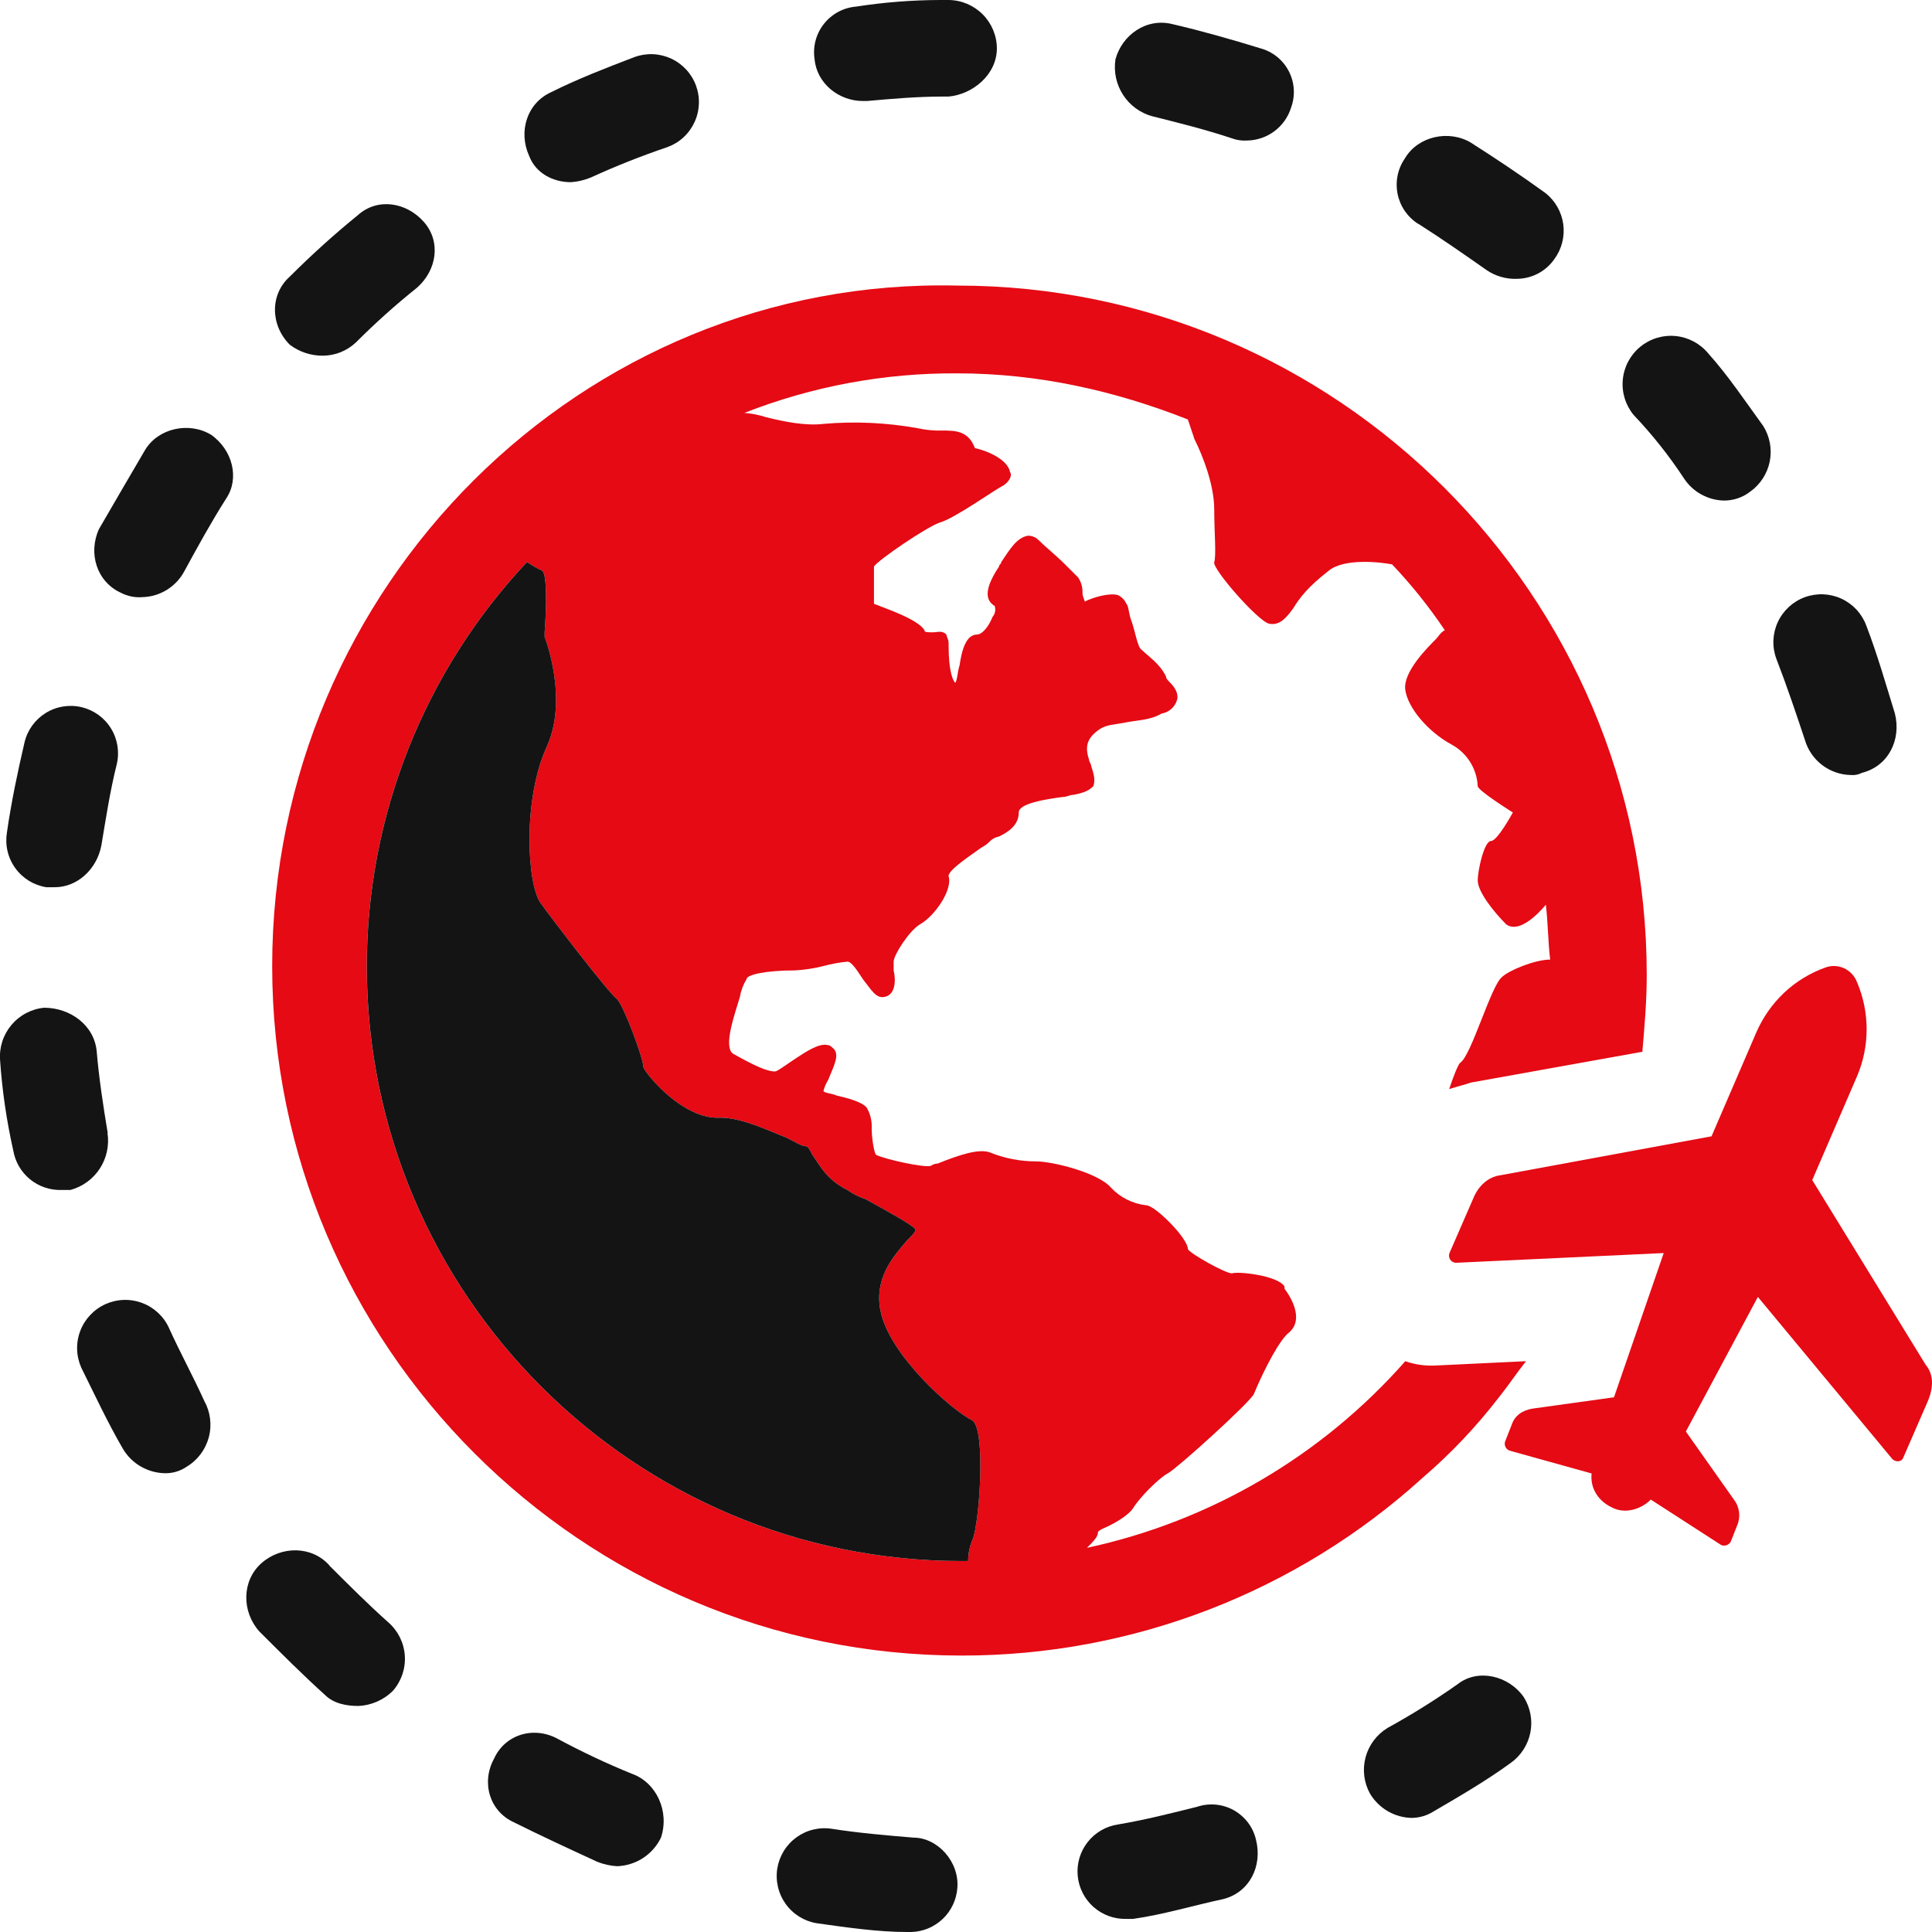 <svg width="60" height="60" viewBox="0 0 60 60" fill="none" xmlns="http://www.w3.org/2000/svg">
<g clip-path="url(#clip0_1503_36157)">
<path d="M26.8 3.136H26.936C27.687 3.068 28.504 2.999 29.255 2.999H29.459C30.209 2.931 30.959 2.318 30.959 1.5C30.956 1.103 30.797 0.724 30.516 0.443C30.235 0.163 29.856 0.003 29.459 0H29.185C28.318 0.003 27.451 0.071 26.594 0.204C26.398 0.22 26.208 0.275 26.035 0.367C25.862 0.46 25.71 0.587 25.589 0.74C25.467 0.894 25.378 1.071 25.328 1.261C25.278 1.45 25.268 1.648 25.298 1.841C25.367 2.59 26.048 3.137 26.798 3.137L26.8 3.136Z" fill="#141414"/>
<path d="M10.027 11.046C10.408 11.044 10.773 10.898 11.051 10.637C11.653 10.034 12.288 9.464 12.954 8.932C13.568 8.387 13.704 7.5 13.159 6.887C12.613 6.273 11.719 6.136 11.113 6.682C10.376 7.282 9.671 7.919 8.999 8.591C8.386 9.137 8.386 10.091 8.999 10.705C9.293 10.928 9.652 11.048 10.021 11.046H10.027Z" fill="#141414"/>
<path d="M1.436 27.553H1.708C2.391 27.553 3.004 27.007 3.148 26.257C3.285 25.439 3.42 24.552 3.626 23.735C3.716 23.355 3.652 22.955 3.447 22.622C3.243 22.29 2.914 22.053 2.535 21.962C2.155 21.872 1.755 21.936 1.422 22.141C1.09 22.346 0.852 22.674 0.762 23.054C0.556 23.939 0.353 24.894 0.216 25.848C0.184 26.04 0.189 26.237 0.233 26.427C0.276 26.617 0.357 26.797 0.471 26.955C0.584 27.114 0.728 27.248 0.893 27.351C1.059 27.453 1.244 27.522 1.436 27.553Z" fill="#141414"/>
<path d="M17.731 5.658C17.942 5.644 18.149 5.595 18.345 5.514C19.123 5.158 19.918 4.843 20.729 4.568C20.913 4.501 21.081 4.399 21.225 4.266C21.369 4.134 21.485 3.974 21.567 3.797C21.65 3.62 21.696 3.428 21.704 3.233C21.713 3.037 21.682 2.842 21.615 2.659C21.548 2.475 21.445 2.306 21.313 2.163C21.18 2.019 21.021 1.902 20.844 1.82C20.666 1.738 20.474 1.691 20.279 1.683C20.084 1.675 19.889 1.705 19.705 1.772C18.818 2.112 17.933 2.453 17.114 2.864C16.363 3.204 16.091 4.09 16.433 4.841C16.638 5.385 17.183 5.658 17.728 5.658H17.731Z" fill="#141414"/>
<path d="M35.8 3.614C36.617 3.819 37.437 4.023 38.255 4.295C38.407 4.352 38.57 4.375 38.733 4.364C39.039 4.359 39.335 4.257 39.58 4.073C39.825 3.89 40.006 3.633 40.096 3.341C40.163 3.157 40.192 2.962 40.179 2.768C40.167 2.573 40.114 2.383 40.024 2.21C39.934 2.037 39.81 1.884 39.658 1.762C39.506 1.64 39.33 1.551 39.141 1.5C38.255 1.227 37.301 0.955 36.414 0.75C35.597 0.544 34.846 1.09 34.642 1.84C34.582 2.226 34.666 2.62 34.879 2.948C35.091 3.275 35.417 3.512 35.794 3.614H35.8Z" fill="#141414"/>
<path d="M56.052 22.977C56.142 23.288 56.331 23.562 56.588 23.759C56.846 23.955 57.16 24.064 57.484 24.069C57.602 24.079 57.72 24.056 57.824 24.001C58.644 23.795 59.052 22.977 58.848 22.159C58.574 21.273 58.302 20.319 57.961 19.433C57.894 19.249 57.791 19.08 57.659 18.936C57.526 18.793 57.367 18.676 57.19 18.594C56.831 18.428 56.422 18.411 56.051 18.546C55.68 18.682 55.379 18.959 55.212 19.318C55.046 19.676 55.029 20.085 55.165 20.456C55.506 21.34 55.78 22.159 56.052 22.977Z" fill="#141414"/>
<path d="M3.345 35.184C3.208 34.366 3.073 33.479 3.004 32.661C2.934 31.843 2.186 31.296 1.368 31.296C0.971 31.336 0.606 31.53 0.351 31.836C0.096 32.142 -0.029 32.536 0.003 32.933C0.068 33.874 0.205 34.809 0.412 35.73C0.472 36.081 0.656 36.398 0.932 36.624C1.208 36.849 1.556 36.967 1.912 36.956H2.186C2.562 36.854 2.888 36.617 3.101 36.29C3.313 35.963 3.397 35.569 3.338 35.184H3.345Z" fill="#141414"/>
<path d="M52.302 14.864C52.437 15.068 52.619 15.236 52.833 15.354C53.046 15.473 53.285 15.538 53.529 15.545C53.825 15.549 54.114 15.453 54.348 15.273C54.665 15.049 54.885 14.712 54.961 14.332C55.037 13.951 54.964 13.556 54.757 13.227C54.212 12.477 53.666 11.659 53.052 10.977C52.799 10.669 52.434 10.475 52.038 10.436C51.641 10.398 51.246 10.518 50.938 10.771C50.63 11.025 50.436 11.39 50.398 11.786C50.359 12.183 50.48 12.578 50.733 12.886C51.314 13.497 51.839 14.159 52.302 14.864Z" fill="#141414"/>
<path d="M44.053 6.954C44.803 7.432 45.485 7.909 46.166 8.387C46.446 8.578 46.782 8.674 47.121 8.659C47.348 8.655 47.571 8.598 47.771 8.492C47.971 8.385 48.143 8.232 48.273 8.045C48.501 7.735 48.599 7.349 48.549 6.968C48.498 6.586 48.301 6.239 48.001 5.999C47.249 5.454 46.431 4.908 45.681 4.431C45 4.023 44.045 4.227 43.636 4.909C43.525 5.069 43.446 5.25 43.406 5.44C43.366 5.631 43.365 5.828 43.403 6.019C43.441 6.21 43.518 6.392 43.628 6.553C43.739 6.713 43.881 6.85 44.045 6.954H44.053Z" fill="#141414"/>
<path d="M28.368 57.069C27.55 57.001 26.663 56.925 25.845 56.797C25.653 56.765 25.456 56.772 25.266 56.817C25.076 56.861 24.897 56.943 24.739 57.057C24.58 57.171 24.446 57.315 24.343 57.481C24.241 57.647 24.172 57.831 24.14 58.023C24.109 58.216 24.116 58.413 24.161 58.602C24.205 58.792 24.287 58.971 24.401 59.13C24.631 59.45 24.978 59.665 25.367 59.728C26.322 59.863 27.276 60 28.163 60H28.299C28.664 59.991 29.012 59.846 29.277 59.594C29.542 59.342 29.703 59.001 29.731 58.637C29.8 57.819 29.118 57.069 28.368 57.069Z" fill="#141414"/>
<path d="M37.164 56.115C36.347 56.32 35.528 56.524 34.717 56.661C34.345 56.717 34.009 56.913 33.777 57.209C33.545 57.505 33.435 57.878 33.469 58.252C33.503 58.627 33.679 58.974 33.96 59.223C34.242 59.472 34.608 59.604 34.983 59.593H35.189C36.142 59.457 37.029 59.184 37.984 58.979C38.803 58.775 39.212 57.957 39.007 57.139C38.963 56.946 38.879 56.763 38.759 56.604C38.64 56.446 38.488 56.314 38.315 56.217C38.141 56.12 37.949 56.062 37.751 56.044C37.553 56.027 37.354 56.051 37.166 56.115H37.164Z" fill="#141414"/>
<path d="M45.278 52.297C44.576 52.792 43.847 53.247 43.095 53.661C42.757 53.865 42.511 54.192 42.409 54.574C42.307 54.955 42.357 55.361 42.549 55.707C42.684 55.931 42.873 56.118 43.1 56.249C43.327 56.381 43.583 56.452 43.845 56.457C44.087 56.453 44.323 56.382 44.527 56.252C45.345 55.775 46.163 55.298 46.913 54.752C47.23 54.528 47.449 54.191 47.526 53.811C47.602 53.43 47.529 53.035 47.322 52.706C46.846 52.025 45.891 51.819 45.278 52.297Z" fill="#141414"/>
<path d="M19.64 55.093C18.849 54.771 18.075 54.407 17.322 54.002C16.572 53.593 15.685 53.866 15.344 54.615C14.935 55.365 15.209 56.252 15.959 56.593C16.777 57.002 17.663 57.411 18.55 57.82C18.746 57.898 18.953 57.944 19.164 57.957C19.45 57.947 19.729 57.86 19.97 57.703C20.21 57.546 20.403 57.327 20.527 57.069C20.799 56.251 20.383 55.364 19.64 55.092V55.093Z" fill="#141414"/>
<path d="M10.231 48.616C9.685 48.002 8.731 48.002 8.117 48.548C7.504 49.094 7.504 50.048 8.05 50.662C8.731 51.343 9.413 52.025 10.094 52.639C10.368 52.912 10.777 52.98 11.118 52.98C11.529 52.966 11.92 52.795 12.209 52.502C12.468 52.202 12.599 51.811 12.572 51.415C12.545 51.02 12.363 50.651 12.065 50.388C11.452 49.843 10.838 49.229 10.224 48.616H10.231Z" fill="#141414"/>
<path d="M5.253 41.251C5.173 41.072 5.058 40.911 4.915 40.776C4.772 40.642 4.604 40.536 4.42 40.467C4.236 40.397 4.041 40.364 3.845 40.37C3.648 40.376 3.455 40.421 3.276 40.501C3.097 40.582 2.936 40.697 2.801 40.84C2.667 40.983 2.561 41.151 2.492 41.334C2.422 41.518 2.389 41.713 2.395 41.91C2.401 42.106 2.446 42.299 2.526 42.478C2.934 43.297 3.344 44.183 3.822 45.002C3.957 45.227 4.146 45.413 4.373 45.544C4.6 45.675 4.856 45.747 5.118 45.752C5.36 45.758 5.598 45.688 5.797 45.55C6.136 45.347 6.382 45.02 6.484 44.638C6.586 44.256 6.535 43.85 6.343 43.505C6.003 42.755 5.594 42.004 5.253 41.254V41.251Z" fill="#141414"/>
<path d="M6.55 13.499C5.869 13.09 4.913 13.295 4.504 13.977C4.024 14.795 3.547 15.613 3.073 16.432C2.732 17.181 3.004 18.068 3.754 18.409C3.964 18.518 4.201 18.565 4.437 18.544C4.706 18.535 4.967 18.454 5.195 18.31C5.422 18.166 5.608 17.965 5.732 17.727C6.141 16.976 6.552 16.226 7.028 15.476C7.439 14.863 7.233 13.977 6.552 13.499H6.55Z" fill="#141414"/>
<path d="M46.574 43.365C46.846 43.023 47.12 42.615 47.392 42.273L44.528 42.41H44.393C44.137 42.404 43.884 42.358 43.643 42.273C41.052 45.214 37.587 47.245 33.756 48.07C33.96 47.864 34.097 47.729 34.097 47.592C34.097 47.524 34.301 47.455 34.437 47.388C34.71 47.251 35.05 47.046 35.187 46.842C35.393 46.501 36.006 45.887 36.278 45.751C36.62 45.546 38.801 43.568 38.938 43.296C39.279 42.478 39.755 41.591 40.029 41.386C40.507 40.978 40.097 40.295 39.892 40.022V39.954C39.688 39.613 38.461 39.477 38.257 39.545C38.051 39.545 36.961 38.932 36.892 38.795C36.892 38.454 35.87 37.431 35.596 37.431C35.179 37.384 34.792 37.191 34.505 36.886C34.096 36.408 32.663 36.068 32.187 36.068C31.696 36.07 31.209 35.977 30.754 35.794C30.414 35.659 29.799 35.862 29.118 36.136C29.044 36.137 28.972 36.161 28.912 36.205C28.708 36.274 27.473 36 27.208 35.865C27.14 35.796 27.071 35.319 27.071 35.046C27.083 34.833 27.036 34.62 26.936 34.432C26.868 34.297 26.594 34.16 25.981 34.023C25.844 33.956 25.64 33.956 25.572 33.888C25.601 33.767 25.649 33.652 25.716 33.547C25.912 33.069 26.056 32.797 25.912 32.592C25.843 32.525 25.775 32.456 25.707 32.456C25.434 32.388 25.025 32.661 24.616 32.934C24.412 33.07 24.138 33.275 24.07 33.275C23.797 33.275 23.388 33.07 22.775 32.729C22.435 32.525 22.842 31.433 22.979 30.957C23.011 30.763 23.081 30.578 23.185 30.411C23.185 30.267 23.798 30.137 24.684 30.137C24.983 30.121 25.28 30.075 25.571 30.002C25.816 29.935 26.067 29.889 26.321 29.865C26.458 29.865 26.662 30.207 26.799 30.411C27.071 30.752 27.208 31.024 27.48 30.957C27.821 30.889 27.821 30.411 27.753 30.139V29.865C27.753 29.661 28.23 28.911 28.571 28.706C29.049 28.434 29.595 27.615 29.458 27.206C29.458 27.002 30.208 26.525 30.48 26.321C30.583 26.269 30.675 26.2 30.754 26.116C30.829 26.044 30.924 25.996 31.026 25.979C31.3 25.843 31.639 25.638 31.639 25.229C31.639 24.956 32.459 24.82 33.004 24.751C33.14 24.751 33.209 24.684 33.344 24.684C33.685 24.616 33.822 24.547 33.957 24.412C34.026 24.206 33.957 24.003 33.89 23.797C33.89 23.729 33.822 23.661 33.822 23.592C33.685 23.183 33.754 22.911 34.163 22.638C34.368 22.502 34.64 22.502 34.981 22.433C35.322 22.364 35.731 22.366 36.072 22.161C36.182 22.144 36.284 22.096 36.368 22.024C36.453 21.952 36.515 21.858 36.549 21.752C36.618 21.548 36.481 21.343 36.345 21.206C36.277 21.139 36.209 21.07 36.209 21.002C36.003 20.593 35.664 20.387 35.459 20.183C35.322 20.115 35.253 19.57 35.118 19.228C35.05 19.024 35.05 18.819 34.981 18.752C34.928 18.63 34.831 18.532 34.709 18.478C34.435 18.41 33.959 18.547 33.685 18.683C33.685 18.615 33.618 18.547 33.618 18.41C33.624 18.241 33.577 18.073 33.482 17.933L33.073 17.524C32.8 17.251 32.459 16.978 32.254 16.773C32.21 16.728 32.157 16.692 32.098 16.669C32.039 16.645 31.976 16.635 31.913 16.638C31.573 16.706 31.369 17.047 31.095 17.456C31.095 17.524 31.027 17.524 31.027 17.593C30.619 18.206 30.549 18.615 30.891 18.819C30.91 18.877 30.914 18.939 30.902 18.999C30.89 19.059 30.863 19.114 30.823 19.161C30.688 19.5 30.482 19.706 30.345 19.706C30.005 19.706 29.869 20.183 29.801 20.661C29.732 20.865 29.732 21.137 29.664 21.205C29.596 21.137 29.46 20.865 29.46 20.046V19.978C29.46 19.843 29.392 19.774 29.392 19.706C29.255 19.57 29.118 19.637 28.983 19.637C28.777 19.637 28.709 19.637 28.709 19.57C28.505 19.228 27.483 18.889 27.142 18.752V17.593C27.278 17.387 28.779 16.364 29.187 16.228C29.664 16.092 30.892 15.206 31.164 15.076C31.369 14.941 31.438 14.736 31.369 14.667C31.301 14.258 30.619 13.986 30.277 13.917C30.073 13.371 29.664 13.371 29.255 13.371C29.003 13.378 28.75 13.354 28.503 13.299C27.537 13.125 26.551 13.079 25.572 13.164C25.026 13.232 24.344 13.095 23.798 12.958C23.577 12.887 23.349 12.841 23.117 12.823C25.224 11.996 27.469 11.58 29.732 11.595C32.254 11.595 34.64 12.14 36.89 13.027L37.096 13.64C37.368 14.186 37.709 15.073 37.709 15.823C37.709 16.504 37.777 17.254 37.709 17.459C37.642 17.663 39.073 19.3 39.414 19.369C39.755 19.439 39.96 19.163 40.164 18.891C40.369 18.55 40.641 18.21 41.256 17.732C41.732 17.323 42.891 17.459 43.233 17.528C43.835 18.162 44.383 18.846 44.87 19.572C44.733 19.642 44.665 19.778 44.596 19.846C44.324 20.118 43.574 20.868 43.641 21.414C43.709 21.959 44.324 22.71 45.074 23.119C45.31 23.246 45.51 23.432 45.653 23.659C45.797 23.886 45.879 24.146 45.892 24.414C45.892 24.55 46.983 25.232 46.983 25.232C46.983 25.232 46.505 26.119 46.302 26.119C46.099 26.119 45.893 27.005 45.893 27.346C45.893 27.687 46.37 28.3 46.779 28.709C47.257 29.05 48.007 28.096 48.007 28.096C48.075 28.642 48.075 29.255 48.142 29.801C47.666 29.801 46.846 30.142 46.642 30.346C46.302 30.618 45.687 32.801 45.346 33.005C45.277 33.073 45.142 33.414 45.005 33.823C45.209 33.756 45.483 33.688 45.686 33.619L51.005 32.664C51.074 31.846 51.141 31.096 51.141 30.279C51.141 18.483 41.528 8.869 29.732 8.869C18.069 8.594 8.453 18.207 8.453 30.004C8.453 41.8 18.068 51.415 29.864 51.415C35.158 51.42 40.264 49.451 44.183 45.892C45.064 45.136 45.864 44.29 46.57 43.369L46.574 43.365ZM30.21 47.796C30.116 48.012 30.067 48.244 30.066 48.479H29.861C19.709 48.479 11.39 40.223 11.39 30.001C11.394 25.338 13.174 20.851 16.368 17.453C16.518 17.559 16.678 17.651 16.846 17.727C16.981 17.862 16.981 18.749 16.913 19.636V19.778C16.913 19.778 17.663 21.687 16.981 23.188C16.231 24.825 16.368 27.415 16.776 28.03C17.118 28.506 18.89 30.824 19.164 31.029C19.368 31.233 19.982 32.87 19.982 33.142C20.049 33.347 21.208 34.779 22.367 34.71C23.05 34.71 23.867 35.119 24.413 35.324C24.687 35.46 24.891 35.597 25.026 35.597C25.096 35.597 25.163 35.733 25.231 35.869C25.437 36.143 25.64 36.619 26.322 36.961C26.49 37.078 26.674 37.17 26.868 37.234C27.481 37.574 28.368 38.052 28.436 38.187C28.436 38.256 28.3 38.393 28.164 38.529C27.755 39.007 27.14 39.688 27.345 40.711C27.618 42.075 29.527 43.779 30.21 44.121C30.619 44.462 30.414 47.257 30.21 47.802V47.796Z" fill="#E50A14"/>
<path d="M30.21 47.797C30.116 48.012 30.067 48.244 30.066 48.479H29.862C19.71 48.479 11.391 40.223 11.391 30.001C11.395 25.338 13.174 20.851 16.368 17.453C16.518 17.559 16.678 17.651 16.846 17.727C16.981 17.862 16.981 18.749 16.914 19.636V19.778C16.914 19.778 17.664 21.688 16.981 23.188C16.231 24.825 16.368 27.415 16.777 28.03C17.118 28.506 18.89 30.824 19.164 31.029C19.369 31.233 19.982 32.87 19.982 33.142C20.049 33.347 21.209 34.779 22.367 34.71C23.05 34.71 23.868 35.119 24.413 35.324C24.687 35.46 24.892 35.597 25.027 35.597C25.096 35.597 25.164 35.733 25.231 35.869C25.437 36.143 25.64 36.62 26.323 36.961C26.49 37.078 26.674 37.171 26.868 37.234C27.482 37.574 28.369 38.052 28.436 38.187C28.436 38.257 28.301 38.393 28.164 38.529C27.755 39.007 27.14 39.688 27.345 40.711C27.618 42.075 29.528 43.779 30.21 44.121C30.619 44.462 30.415 47.257 30.21 47.802V47.797Z" fill="#141414"/>
<path d="M59.807 42.39L56.281 36.648L57.672 33.425C57.869 32.964 57.97 32.467 57.97 31.964C57.97 31.462 57.869 30.965 57.672 30.504C57.599 30.31 57.454 30.154 57.267 30.069C57.081 29.984 56.869 29.977 56.678 30.051C56.206 30.221 55.772 30.487 55.405 30.833C55.038 31.18 54.745 31.599 54.543 32.065L53.153 35.289L46.599 36.498C46.202 36.548 45.904 36.851 45.76 37.203L45.015 38.915C45.002 38.948 44.998 38.984 45.001 39.019C45.005 39.055 45.017 39.089 45.037 39.118C45.056 39.148 45.083 39.172 45.114 39.19C45.144 39.207 45.179 39.216 45.214 39.217L51.668 38.915L50.124 43.394L47.592 43.746C47.294 43.797 47.046 43.948 46.946 44.25L46.748 44.753C46.736 44.782 46.73 44.814 46.731 44.846C46.733 44.878 46.741 44.91 46.755 44.938C46.769 44.967 46.789 44.992 46.813 45.012C46.838 45.032 46.866 45.047 46.897 45.055L49.429 45.76C49.38 46.213 49.628 46.616 50.075 46.823C50.472 47.024 50.968 46.873 51.267 46.571L53.451 47.981C53.504 48.004 53.563 48.006 53.618 47.988C53.673 47.969 53.719 47.932 53.749 47.881L53.948 47.377C54.005 47.246 54.025 47.102 54.008 46.96C53.99 46.818 53.935 46.684 53.848 46.571L52.356 44.457L54.592 40.277L58.765 45.308C58.863 45.414 59.062 45.414 59.112 45.258L59.857 43.546C60.055 43.093 60.055 42.69 59.807 42.388V42.39Z" fill="#E50A14"/>
</g>
<defs>
<clipPath id="clip0_1503_36157">
<rect width="60" height="60" fill="white"/>
</clipPath>
</defs>
</svg>
